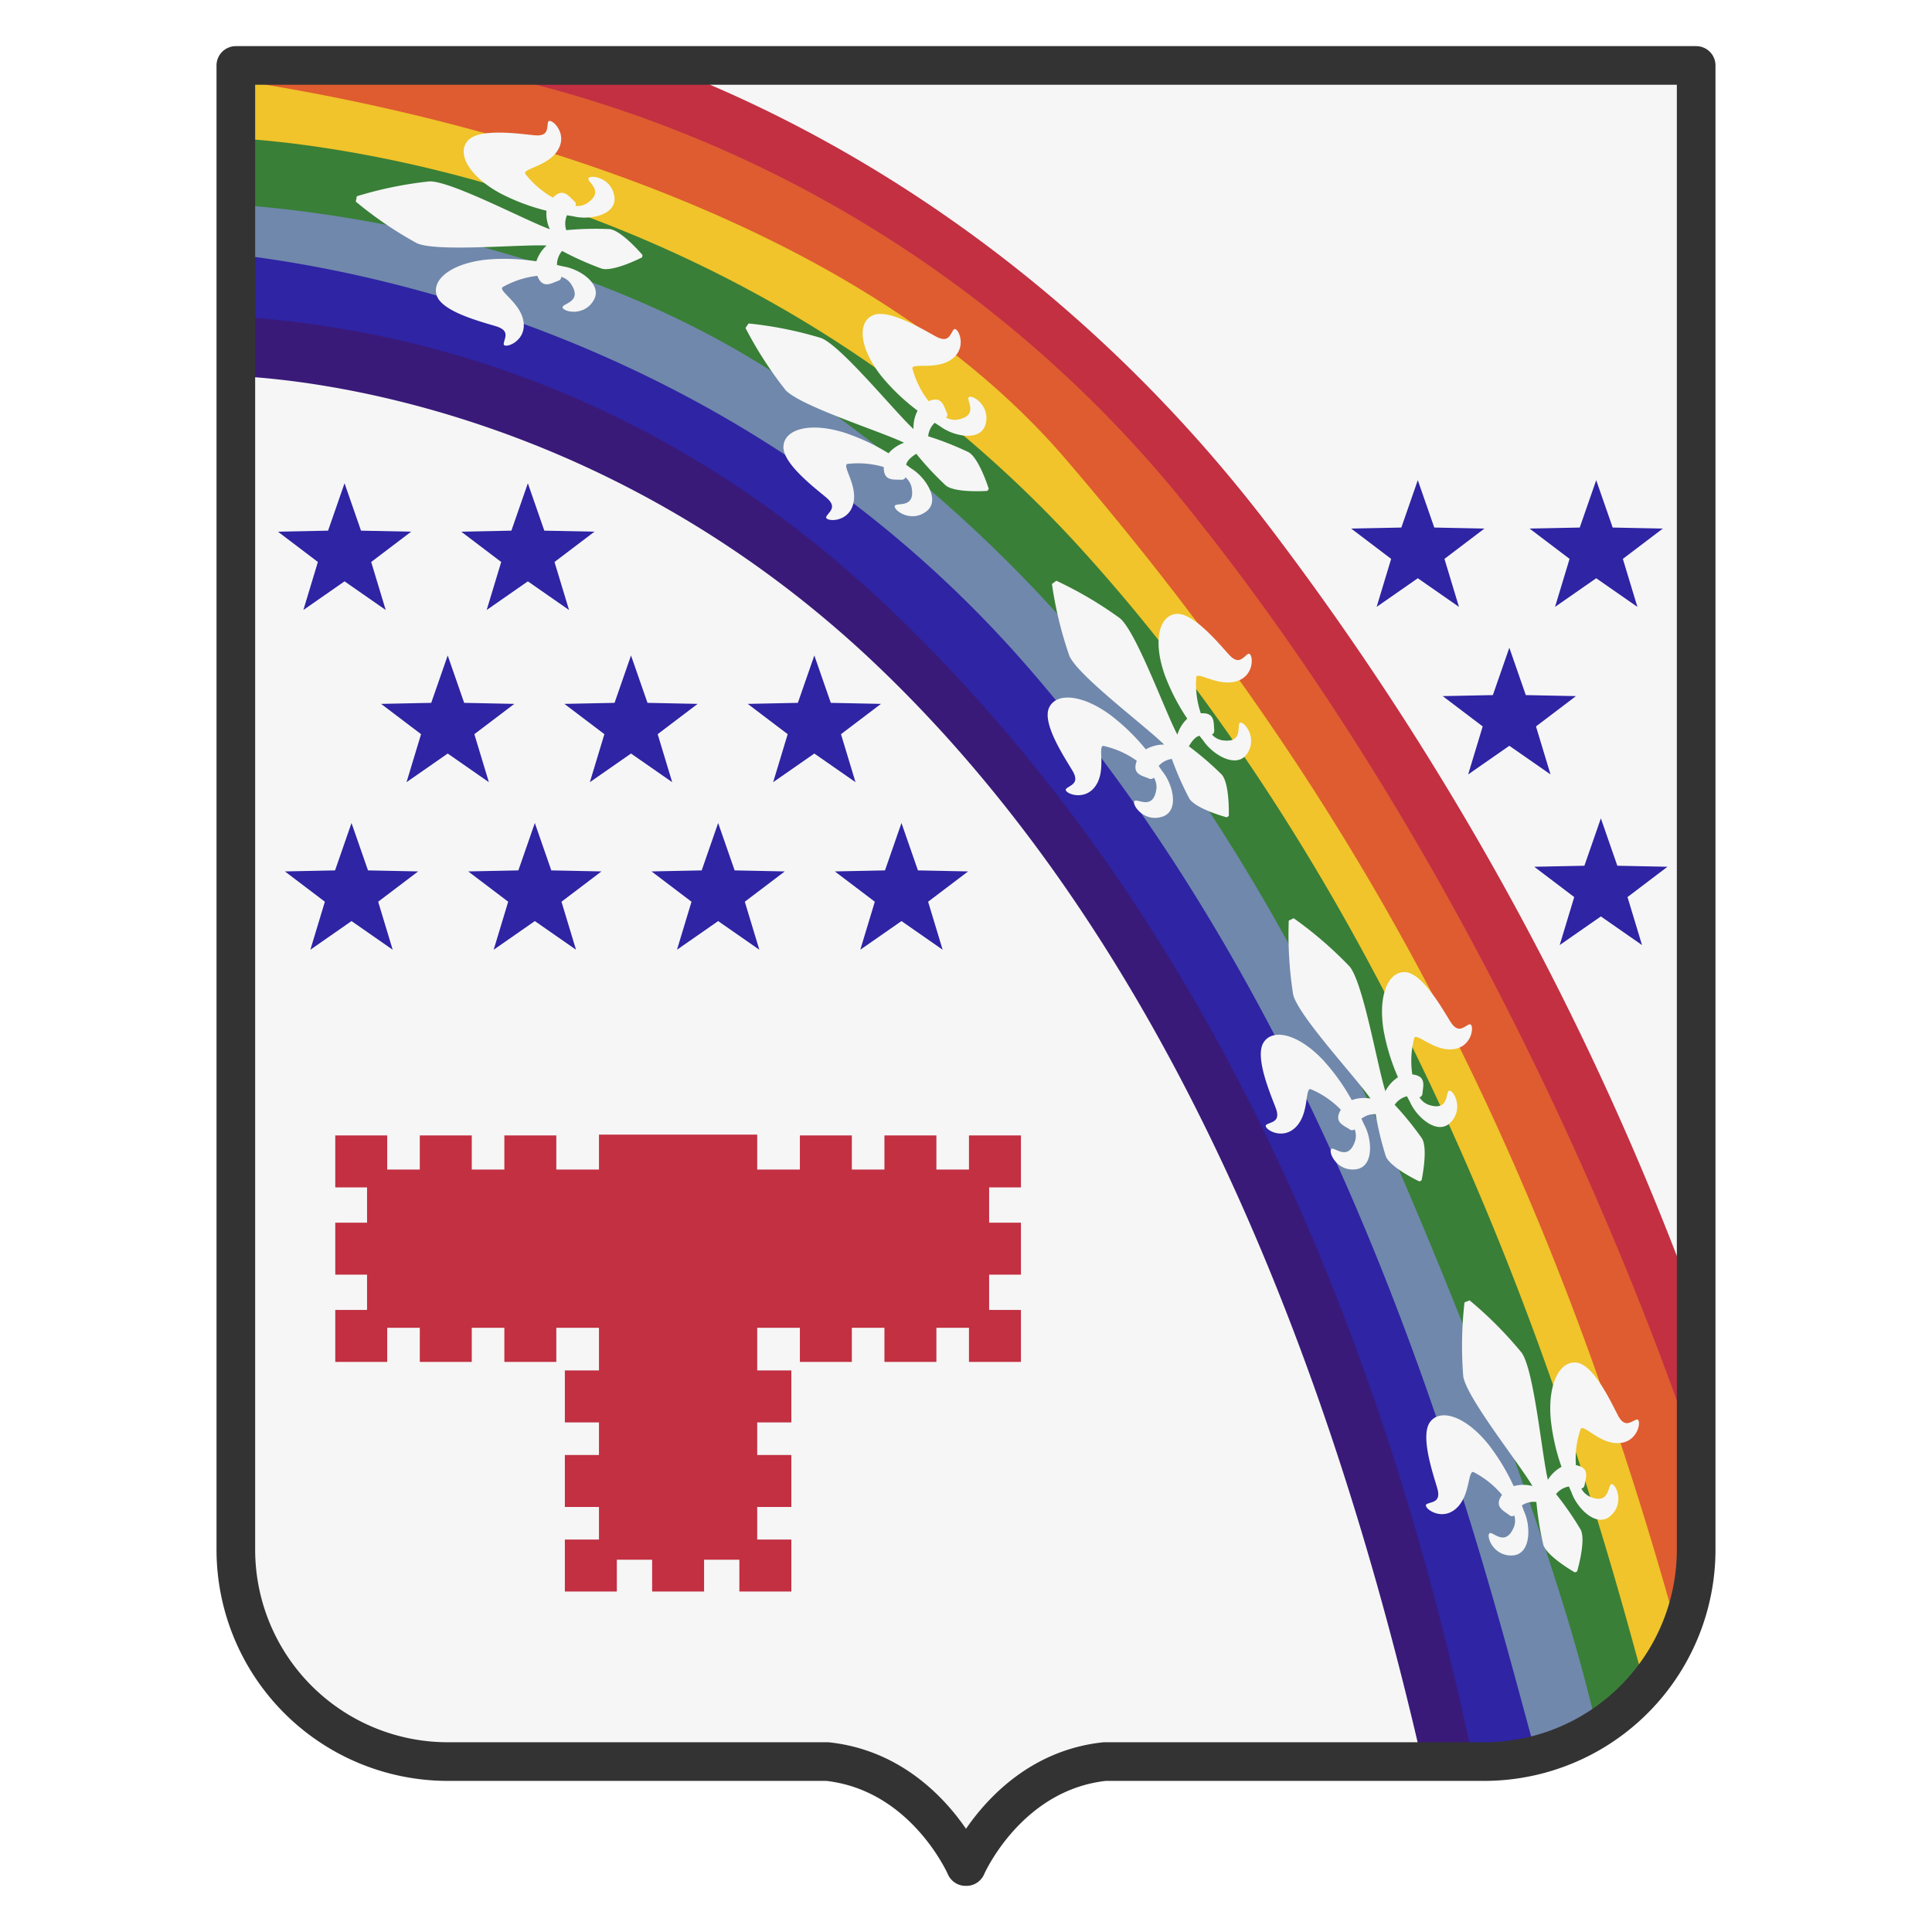 <svg xmlns="http://www.w3.org/2000/svg" width="150" height="150" viewBox="0 0 150 150">
  <defs>
    <style>
      .cls-1 {
        fill: #f6f6f6;
      }

      .cls-2 {
        fill: #391a79;
      }

      .cls-3 {
        fill: #2e24a4;
      }

      .cls-4 {
        fill: #7088ac;
      }

      .cls-5 {
        fill: #397f37;
      }

      .cls-6 {
        fill: #f0c42a;
      }

      .cls-7 {
        fill: #de5c30;
      }

      .cls-8 {
        fill: #c23042;
      }

      .cls-9 {
        fill: none;
        stroke: #333;
        stroke-linecap: round;
        stroke-linejoin: round;
        stroke-width: 3px;
      }
    </style>
  </defs>
  <g id="Layer_7" data-name="Layer 7">
    <g>
      <path class="cls-1" d="M18.31,5.082V120.307A16.461,16.461,0,0,0,34.771,136.768H64.232c7.563.814,10.736,8.15,10.736,8.15h.064s3.173-7.336,10.736-8.15H115.229a16.461,16.461,0,0,0,16.461-16.461V5.082Z"/>
      <path class="cls-2" d="M115.229,136.768a16.41,16.41,0,0,0,5.993-1.13c-1.949-7.551-9.196-35.163-13.623-45.852C102.446,77.349,79.482,42.5,63.904,31.58c-12.971-9.093-37.407-13.064-45.594-14.138v11.757C23.671,29.433,47.052,31.614,68.079,51.654c23.665,22.554,35.703,56.257,42.335,85.115Z"/>
      <path class="cls-3" d="M112.804,91.531c-5.861-14.149-31.985-53.793-49.707-66.216C51.14,16.933,30.62,12.378,18.31,10.301V24.567c9.999.655,30.865,3.737,50.733,22.671,24.878,23.709,38.33,56.26,45.355,89.531h.831a16.387,16.387,0,0,0,10.295-3.621C122.027,120.114,116.536,100.541,112.804,91.531Z"/>
      <path class="cls-4" d="M18.31,13.053v6.71c11.257,1.316,39.929,7.079,61.653,32.213,25.727,29.765,35.153,69.276,39.31,84.291a16.393,16.393,0,0,0,5.837-2.794c-1.952-6.42-9.759-31.683-16.722-48.255-8.03-19.111-28.59-46.438-50.509-59.754C42.845,16.33,26.865,13.764,18.31,13.053Z"/>
      <path class="cls-5" d="M18.31,8.039v7.855c4.743.307,25.863,2.283,42.863,13.759C80.445,42.66,95.701,60.326,109.513,92.926c9.735,22.98,13.249,35.79,14.473,41.317a16.542,16.542,0,0,0,3.839-3.343c-.658-4.286-3.468-20.977-9.159-34.44C112.082,80.882,91.847,47.639,80.766,37.04,69.982,26.724,43.834,11.089,18.31,8.039Z"/>
      <path class="cls-6" d="M18.31,10.736c5.654.303,39.684,3.298,65.668,31.924,27.874,30.709,39.378,72.069,43.751,88.351a16.399,16.399,0,0,0,3.619-7.354c-3.012-11.174-11.497-41.112-18.623-51.608C103.892,59.041,81.89,29.01,64.065,17.447,55.152,11.666,43.95,7.651,34.977,5.082H18.31Z"/>
      <path class="cls-7" d="M131.69,120.307v-8.229c-2.106-7.525-5.423-18.626-8.045-23.97-4.175-8.511-22.162-43.039-34.528-55.565-8.66-8.772-31.021-20.536-44.916-27.462H18.31v1.129c13.911,2.101,46.932,9.066,64.383,29.383,21.987,25.6,36.907,52.436,47.618,91.307A16.398,16.398,0,0,0,131.69,120.307Z"/>
      <path class="cls-8" d="M92.65,39.93c23.121,28.968,35.467,62.442,39.039,73.133V101.502a231.011,231.011,0,0,0-33.258-60.769C81.88,19.13,62.452,9.253,51.411,5.082H34.9A95.74,95.74,0,0,1,92.65,39.93Z"/>
      <polygon class="cls-3" points="27.292 63.899 28.571 67.577 32.464 67.657 29.361 70.009 30.488 73.737 27.292 71.512 24.096 73.737 25.223 70.009 22.12 67.657 26.014 67.577 27.292 63.899"/>
      <polygon class="cls-3" points="41.525 63.899 42.803 67.577 46.697 67.657 43.593 70.009 44.721 73.737 41.525 71.512 38.328 73.737 39.456 70.009 36.353 67.657 40.246 67.577 41.525 63.899"/>
      <polygon class="cls-3" points="55.757 63.899 57.036 67.577 60.929 67.657 57.826 70.009 58.954 73.737 55.757 71.512 52.561 73.737 53.689 70.009 50.585 67.657 54.479 67.577 55.757 63.899"/>
      <polygon class="cls-3" points="34.76 50.891 36.038 54.569 39.932 54.649 36.828 57.001 37.956 60.728 34.76 58.504 31.563 60.728 32.691 57.001 29.588 54.649 33.481 54.569 34.76 50.891"/>
      <polygon class="cls-3" points="48.992 50.891 50.271 54.569 54.164 54.649 51.061 57.001 52.189 60.728 48.992 58.504 45.796 60.728 46.924 57.001 43.82 54.649 47.714 54.569 48.992 50.891"/>
      <polygon class="cls-3" points="26.75 37.521 28.029 41.2 31.922 41.279 28.819 43.632 29.946 47.359 26.75 45.135 23.554 47.359 24.681 43.632 21.578 41.279 25.472 41.2 26.75 37.521"/>
      <polygon class="cls-3" points="40.983 37.521 42.261 41.2 46.155 41.279 43.051 43.632 44.179 47.359 40.983 45.135 37.786 47.359 38.914 43.632 35.811 41.279 39.704 41.2 40.983 37.521"/>
      <polygon class="cls-3" points="63.225 50.891 64.503 54.569 68.397 54.649 65.294 57.001 66.421 60.728 63.225 58.504 60.028 60.728 61.156 57.001 58.053 54.649 61.946 54.569 63.225 50.891"/>
      <polygon class="cls-3" points="110.078 37.281 111.357 40.959 115.25 41.038 112.147 43.391 113.274 47.118 110.078 44.894 106.882 47.118 108.009 43.391 104.906 41.038 108.8 40.959 110.078 37.281"/>
      <polygon class="cls-3" points="123.929 37.281 125.208 40.959 129.101 41.038 125.998 43.391 127.126 47.118 123.929 44.894 120.733 47.118 121.861 43.391 118.757 41.038 122.651 40.959 123.929 37.281"/>
      <polygon class="cls-3" points="117.184 50.289 118.463 53.967 122.356 54.046 119.253 56.399 120.381 60.126 117.184 57.902 113.988 60.126 115.116 56.399 112.012 54.046 115.906 53.967 117.184 50.289"/>
      <polygon class="cls-3" points="124.291 63.538 125.569 67.216 129.462 67.295 126.359 69.648 127.487 73.375 124.291 71.151 121.094 73.375 122.222 69.648 119.119 67.295 123.012 67.216 124.291 63.538"/>
      <polygon class="cls-3" points="69.99 63.899 71.268 67.577 75.162 67.657 72.059 70.009 73.186 73.737 69.99 71.512 66.793 73.737 67.921 70.009 64.818 67.657 68.711 67.577 69.99 63.899"/>
      <g>
        <path class="cls-1" d="M114.072,79.532c-.405.155-.843.775-1.465-.216s-2.15-3.729-3.474-3.836-2.162,1.741-1.71,4.518a16.284,16.284,0,0,0,1.115,3.64,2.86,2.86,0,0,0-.976,1.082c-.598-1.812-1.694-8.332-2.768-9.67a29.991,29.991,0,0,0-4.355-3.759l-.38.188a29.991,29.991,0,0,0,.342,5.743c.411,1.666,4.925,6.496,6.002,8.071a2.86,2.86,0,0,0-1.453.119,16.284,16.284,0,0,0-2.214-3.096c-1.931-2.046-3.909-2.501-4.628-1.385-.719,1.117.528,3.993.939,5.089s-.348,1.068-.718,1.295,1.117,1.284,2.224.244.746-3.011,1.187-3.005a7.037,7.037,0,0,1,2.363,1.606c-.575.952.185,1.201.667,1.509a.304.304,0,0,0,.403.007,1.392,1.392,0,0,1,.042.893c-.557,1.709-1.657.371-1.867.654s.466,1.74,1.912,1.563,1.278-2.378.638-3.495c0,0-.069-.162-.194-.429l.016-.02a1.671,1.671,0,0,1,1.087-.339,24.116,24.116,0,0,0,.793,3.284c.374.89,2.601,1.939,2.601,1.939l.169-.083s.519-2.406.039-3.244a24.116,24.116,0,0,0-2.128-2.624,1.671,1.671,0,0,1,.93-.658c.008-.001.017.001.026 0.0.136.261.223.414.223.414.499,1.187,2.146,2.657,3.164,1.616s.272-2.463-.081-2.468.042,1.681-1.654,1.086a1.392,1.392,0,0,1-.684-.576c.131-.028.222-.113.239-.324.047-.57.311-1.325-.794-1.446a7.037,7.037,0,0,1,.159-2.853c.263-.354,1.61,1.13,3.108.882S114.477,79.376,114.072,79.532Z"/>
        <path class="cls-1" d="M127.062,110.216c-.416.124-.9.709-1.444-.327s-1.86-3.882-3.171-4.09-2.289,1.571-2.049,4.374a16.284,16.284,0,0,0,.835,3.714,2.86,2.86,0,0,0-1.056,1.005c-.458-1.853-1.054-8.437-2.024-9.853a29.991,29.991,0,0,0-4.056-4.08l-.393.158a29.99,29.99,0,0,0-.097,5.752c.283,1.693,4.416,6.852,5.37,8.505a2.86,2.86,0,0,0-1.458.008,16.284,16.284,0,0,0-1.972-3.256c-1.77-2.187-3.707-2.792-4.509-1.733s.223,4.022.548,5.146-.429,1.038-.814,1.237c-.386.199,1.016,1.366,2.199.413s.973-2.946,1.412-2.906a7.037,7.037,0,0,1,2.234,1.781c-.646.905.093,1.211.55,1.556a.304.304,0,0,0,.401.037,1.392,1.392,0,0,1-.026.894c-.686,1.661-1.68.244-1.912.51s.332,1.771,1.787,1.704c1.455-.067,1.455-2.274.902-3.436,0,0-.056-.167-.161-.442l.017-.019a1.671,1.671,0,0,1,1.11-.255,24.116,24.116,0,0,0,.54,3.335c.305.916,2.446,2.131,2.446,2.131l.175-.07s.701-2.36.286-3.232a24.117,24.117,0,0,0-1.922-2.778,1.671,1.671,0,0,1,.977-.585c.009-0.0.017.002.026.002.116.271.191.43.191.43.407,1.221,1.937,2.812,3.032,1.852s.459-2.435.107-2.467-.086,1.679-1.732.957a1.392,1.392,0,0,1-.638-.626c.132-.018.23-.096.263-.305.091-.564.411-1.298-.682-1.503a7.037,7.037,0,0,1,.376-2.832c.289-.333,1.519,1.249,3.032,1.116S127.478,110.092,127.062,110.216Z"/>
        <path class="cls-1" d="M96.894,50.774c-.371.225-.692.913-1.48.048S92.634,47.534,91.313,47.664s-1.818,2.098-.879,4.75a16.284,16.284,0,0,0,1.745,3.383,2.86,2.86,0,0,0-.768,1.239c-.911-1.677-3.149-7.898-4.444-9.023a29.991,29.991,0,0,0-4.954-2.924l-.34.252A29.991,29.991,0,0,0,83.029,50.931c.701,1.567,6.002,5.516,7.342,6.875a2.86,2.86,0,0,0-1.409.375,16.284,16.284,0,0,0-2.73-2.653c-2.264-1.67-4.292-1.766-4.8-.54-.509,1.227,1.23,3.836,1.829,4.841s-.153,1.113-.476,1.402,1.327,1.065,2.232-.155.198-3.096.633-3.168a7.037,7.037,0,0,1,2.611,1.16c-.397,1.039.396,1.149.925,1.367a.304.304,0,0,0,.398-.065,1.392,1.392,0,0,1,.2.871c-.245,1.781-1.564.66-1.721.976s.768,1.63,2.159,1.198c1.391-.432.834-2.568.006-3.553,0,0-.096-.147-.267-.388l.012-.023a1.671,1.671,0,0,1,1.01-.527,24.117,24.117,0,0,0,1.364,3.09c.526.809,2.905,1.445,2.905,1.445l.151-.112s.083-2.46-.538-3.199a24.116,24.116,0,0,0-2.56-2.204c.166-.294.457-.721.798-.813l.025-.004c.18.233.293.368.293.368.702,1.079,2.584,2.233,3.401,1.027s-.171-2.472-.519-2.414.341,1.647-1.434,1.363a1.392,1.392,0,0,1-.776-.445c.124-.051.198-.151.178-.362-.055-.569.07-1.36-1.039-1.282a7.037,7.037,0,0,1-.351-2.835c.196-.395,1.785.826,3.216.315S97.265,50.549,96.894,50.774Z"/>
        <path class="cls-1" d="M74.042,25.59c-.276.334-.354,1.09-1.382.532s-3.705-2.191-4.911-1.634-1.028,2.579.731,4.775a16.284,16.284,0,0,0,2.76,2.621,2.86,2.86,0,0,0-.318,1.423c-1.412-1.284-5.57-6.423-7.163-7.061a29.991,29.991,0,0,0-5.64-1.133l-.239.35a29.991,29.991,0,0,0,3.12,4.833c1.177,1.249,7.482,3.236,9.194,4.079a2.86,2.86,0,0,0-1.207.817,16.283,16.283,0,0,0-3.45-1.608c-2.688-.832-4.634-.257-4.711,1.068-.077,1.326,2.423,3.218,3.319,3.971s.222,1.101.012,1.481,1.604.57,2.057-.88-.83-2.989-.443-3.2a7.036,7.036,0,0,1,2.847.237c-.033,1.111.752.955,1.322.987.211.012.308-.067.354-.192a1.392,1.392,0,0,1,.475.757c.354,1.762-1.26,1.137-1.304,1.487s1.261,1.287,2.433.422-.056-2.699-1.162-3.357c0,0-.139-.107-.38-.278l.003-.025c.078-.344.493-.652.78-.83a24.117,24.117,0,0,0,2.304,2.47c.763.591,3.218.41,3.218.41l.106-.156s-.731-2.351-1.56-2.844a24.116,24.116,0,0,0-3.143-1.239A1.671,1.671,0,0,1,72.551,32.843l.022-.013c.247.161.398.251.398.251,1.018.788,3.174,1.259,3.55-.148s-.974-2.279-1.284-2.11.863,1.443-.906,1.759a1.392,1.392,0,0,1-.879-.165.304.304,0,0,0,.049-.4c-.239-.519-.381-1.307-1.403-.869a7.037,7.037,0,0,1-1.264-2.562c.055-.438,1.957.193,3.14-.76S74.318,25.256,74.042,25.59Z"/>
        <path class="cls-1" d="M42.556,9.474c-.124.416.099,1.141-1.066,1.028s-4.266-.574-5.159.408.058,2.775,2.534,4.112a16.284,16.284,0,0,0,3.563,1.339,2.86,2.86,0,0,0,.261,1.434c-1.8-.633-7.632-3.746-9.348-3.712a29.991,29.991,0,0,0-5.636,1.154l-.083.416a29.991,29.991,0,0,0,4.757,3.236c1.57.692,8.151.066,10.057.175a2.86,2.86,0,0,0-.793,1.223,16.284,16.284,0,0,0-3.804-.137c-2.8.28-4.368,1.568-3.922,2.819S37.4,24.99,38.519,25.334s.633.928.588,1.359,1.699-.1,1.551-1.612-1.929-2.429-1.655-2.775a7.036,7.036,0,0,1,2.715-.891c.402,1.036,1.064.586,1.602.393.199-.071.258-.181.251-.315a1.392,1.392,0,0,1,.733.512c1.013,1.485-.718,1.539-.622,1.878s1.663.694,2.405-.56-1.103-2.464-2.378-2.639c0,0-.17-.045-.458-.108l-.007-.025a1.671,1.671,0,0,1,.395-1.068,24.116,24.116,0,0,0,3.085,1.377c.933.247,3.124-.876,3.124-.876l.037-.185s-1.589-1.88-2.545-2.012a24.117,24.117,0,0,0-3.377.083,1.671,1.671,0,0,1,.047-1.138l.016-.02c.29.052.464.076.464.076,1.244.329,3.414-.077,3.212-1.52s-1.785-1.719-2.004-1.443,1.357.993-.15,1.973a1.392,1.392,0,0,1-.874.19.304.304,0,0,0-.111-.388c-.422-.385-.86-1.056-1.63-.254a7.037,7.037,0,0,1-2.162-1.867c-.12-.425,1.878-.585,2.596-1.923S42.68,9.059,42.556,9.474Z"/>
      </g>
      <path class="cls-9" d="M18.31,5.082V120.307A16.461,16.461,0,0,0,34.771,136.768H64.232c7.563.814,10.736,8.15,10.736,8.15h.064s3.173-7.336,10.736-8.15H115.229a16.461,16.461,0,0,0,16.461-16.461V5.082Z"/>
      <polygon class="cls-8" points="79.266 92.189 79.266 88.154 75.231 88.154 75.231 90.804 72.701 90.804 72.701 88.154 68.667 88.154 68.667 90.804 66.137 90.804 66.137 88.154 62.102 88.154 62.102 90.804 58.79 90.804 58.79 88.092 46.505 88.092 46.505 90.804 43.192 90.804 43.192 88.154 39.158 88.154 39.158 90.804 36.628 90.804 36.628 88.154 32.593 88.154 32.593 90.804 30.064 90.804 30.064 88.154 26.029 88.154 26.029 92.189 28.498 92.189 28.498 94.929 26.029 94.929 26.029 98.964 28.498 98.964 28.498 101.704 26.029 101.704 26.029 105.739 30.064 105.739 30.064 103.089 32.593 103.089 32.593 105.739 36.628 105.739 36.628 103.089 39.158 103.089 39.158 105.739 43.192 105.739 43.192 103.089 46.505 103.089 46.505 106.401 43.855 106.401 43.855 110.436 46.505 110.436 46.505 112.966 43.855 112.966 43.855 117.001 46.505 117.001 46.505 119.53 43.855 119.53 43.855 123.565 47.89 123.565 47.89 121.096 50.63 121.096 50.63 123.565 54.665 123.565 54.665 121.096 57.405 121.096 57.405 123.565 61.44 123.565 61.44 119.53 58.79 119.53 58.79 117.001 61.44 117.001 61.44 112.966 58.79 112.966 58.79 110.436 61.44 110.436 61.44 106.401 58.79 106.401 58.79 103.089 62.102 103.089 62.102 105.739 66.137 105.739 66.137 103.089 68.667 103.089 68.667 105.739 72.701 105.739 72.701 103.089 75.231 103.089 75.231 105.739 79.266 105.739 79.266 101.704 76.797 101.704 76.797 98.964 79.266 98.964 79.266 94.929 76.797 94.929 76.797 92.189 79.266 92.189"/>
    </g>
  </g>
</svg>
